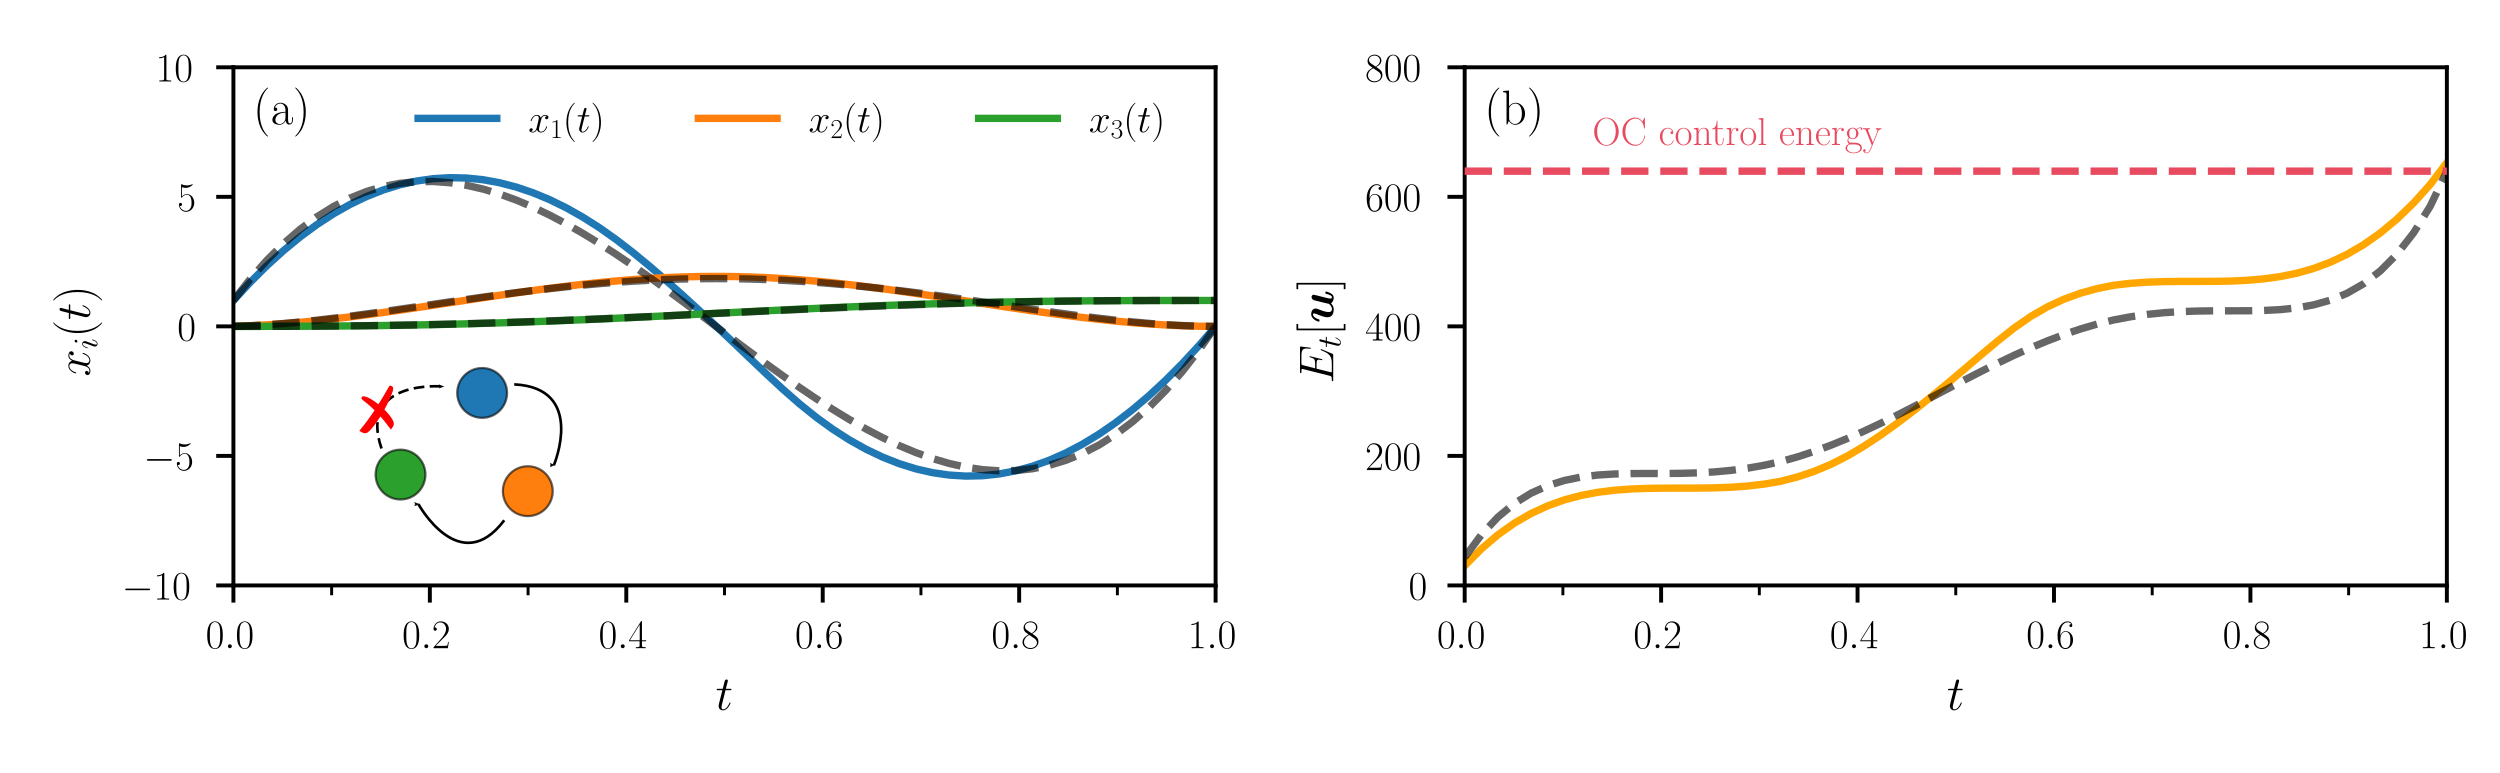 <?xml version="1.0" encoding="UTF-8" standalone="no"?>
<!-- Created with matplotlib (https://matplotlib.org/) -->

<svg
   xmlns:dc="http://purl.org/dc/elements/1.1/"
   xmlns:cc="http://creativecommons.org/ns#"
   xmlns:rdf="http://www.w3.org/1999/02/22-rdf-syntax-ns#"
   xmlns:svg="http://www.w3.org/2000/svg"
   xmlns="http://www.w3.org/2000/svg"
   xmlns:xlink="http://www.w3.org/1999/xlink"
   xmlns:sodipodi="http://sodipodi.sourceforge.net/DTD/sodipodi-0.dtd"
   xmlns:inkscape="http://www.inkscape.org/namespaces/inkscape"
   height="157.01pt"
   version="1.1"
   viewBox="0 0 508.095 157.01"
   width="508.095pt"
   id="svg673"
   sodipodi:docname="three_state_system_directed_absorbing.svg"
   inkscape:version="0.92.5 (2060ec1f9f, 2020-04-08)">
  <sodipodi:namedview
     pagecolor="#ffffff"
     bordercolor="#666666"
     borderopacity="1"
     objecttolerance="10"
     gridtolerance="10"
     guidetolerance="10"
     inkscape:pageopacity="0"
     inkscape:pageshadow="2"
     inkscape:window-width="1920"
     inkscape:window-height="948"
     id="namedview675"
     showgrid="false"
     inkscape:zoom="1.4487422"
     inkscape:cx="4.199161"
     inkscape:cy="11.393853"
     inkscape:window-x="0"
     inkscape:window-y="27"
     inkscape:window-maximized="1"
     inkscape:current-layer="svg673" />
  <defs
     id="defs6">
    <style
       type="text/css"
       id="style4">*{stroke-linecap:butt;stroke-linejoin:round;}</style>
    <marker
       inkscape:stockid="Arrow2Mend"
       orient="auto"
       refY="0"
       refX="0"
       id="Arrow2Mend-7-5"
       style="overflow:visible"
       inkscape:isstock="true">
      <path
         inkscape:connector-curvature="0"
         id="path1547-5-6"
         style="fill:#000000;fill-opacity:1;fill-rule:evenodd;stroke:#000000;stroke-width:0.625;stroke-linejoin:round;stroke-opacity:1"
         d="M 8.719,4.034 -2.207,0.016 8.719,-4.002 c -1.745,2.372 -1.735,5.617 -6e-7,8.035 z"
         transform="scale(-0.6)" />
    </marker>
    <marker
       inkscape:stockid="Arrow2Mend"
       orient="auto"
       refY="0"
       refX="0"
       id="Arrow2Mend-7"
       style="overflow:visible"
       inkscape:isstock="true">
      <path
         inkscape:connector-curvature="0"
         id="path1547-5"
         style="fill:#000000;fill-opacity:1;fill-rule:evenodd;stroke:#000000;stroke-width:0.625;stroke-linejoin:round;stroke-opacity:1"
         d="M 8.719,4.034 -2.207,0.016 8.719,-4.002 c -1.745,2.372 -1.735,5.617 -6e-7,8.035 z"
         transform="scale(-0.6)" />
    </marker>
    <marker
       inkscape:stockid="Arrow2Mend"
       orient="auto"
       refY="0"
       refX="0"
       id="Arrow2Mend"
       style="overflow:visible"
       inkscape:isstock="true">
      <path
         inkscape:connector-curvature="0"
         id="path1547"
         style="fill:#000000;fill-opacity:1;fill-rule:evenodd;stroke:#000000;stroke-width:0.625;stroke-linejoin:round;stroke-opacity:1"
         d="M 8.719,4.034 -2.207,0.016 8.719,-4.002 c -1.745,2.372 -1.735,5.617 -6e-7,8.035 z"
         transform="scale(-0.6)" />
    </marker>
  </defs>
  <g
     id="figure_1"
     inkscape:export-xdpi="479.23999"
     inkscape:export-ydpi="479.23999">
    <g
       id="patch_1">
      <path
         d="M 0 157.01  L 508.095 157.01  L 508.095 0  L 0 0  z "
         style="fill:#ffffff;"
         id="path8" />
    </g>
    <g
       id="axes_1">
      <g
         id="patch_2">
        <path
           d="M 47.439 118.977  L 247.055 118.977  L 247.055 13.682  L 47.439 13.682  z "
           style="fill:#ffffff;"
           id="path11" />
      </g>
      <g
         id="matplotlib.axis_1">
        <g
           id="xtick_1">
          <g
             id="line2d_1">
            <defs
               id="defs15">
              <path
                 d="M 0 0  L 0 3.5  "
                 id="mbad47b01c5"
                 style="stroke:#000000;stroke-width:0.8;" />
            </defs>
            <g
               id="g19">
              <use
                 style="stroke:#000000;stroke-width:0.8;"
                 x="47.439"
                 xlink:href="#mbad47b01c5"
                 y="118.977"
                 id="use17" />
            </g>
          </g>
          <g
             id="text_1">
            <!-- $\mathdefault{0.0}$ -->
            <g
               transform="translate(41.805 131.741)scale(0.083 -0.083)"
               id="g32">
              <defs
                 id="defs24">
                <path
                   d="M 42 31.844  C 42 37.969 41.906 48.422 37.703 56.453  C 34 63.484 28.094 66 22.906 66  C 18.094 66 12 63.781 8.203 56.562  C 4.203 49.016 3.797 39.672 3.797 31.844  C 3.797 26.109 3.906 17.375 7 9.734  C 11.297 -0.609 19 -2 22.906 -2  C 27.5 -2 34.5 -0.109 38.594 9.438  C 41.594 16.375 42 24.5 42 31.844  z M 22.906 -0.406  C 16.5 -0.406 12.703 5.125 11.297 12.75  C 10.203 18.688 10.203 27.328 10.203 32.953  C 10.203 40.688 10.203 47.109 11.5 53.234  C 13.406 61.781 19 64.391 22.906 64.391  C 27 64.391 32.297 61.672 34.203 53.438  C 35.5 47.719 35.594 40.984 35.594 32.953  C 35.594 26.422 35.594 18.375 34.406 12.453  C 32.297 1.5 26.406 -0.406 22.906 -0.406  z "
                   id="CMR17-48" />
                <path
                   d="M 18.406 4.797  C 18.406 7.688 16 9.688 13.594 9.688  C 10.703 9.688 8.703 7.297 8.703 4.891  C 8.703 2 11.094 0 13.5 0  C 16.406 0 18.406 2.391 18.406 4.797  z "
                   id="CMMI12-58" />
              </defs>
              <use
                 transform="scale(0.996)"
                 xlink:href="#CMR17-48"
                 id="use26" />
              <use
                 transform="translate(45.69 0)scale(0.996)"
                 xlink:href="#CMMI12-58"
                 id="use28" />
              <use
                 transform="translate(72.788 0)scale(0.996)"
                 xlink:href="#CMR17-48"
                 id="use30" />
            </g>
          </g>
        </g>
        <g
           id="xtick_2">
          <g
             id="line2d_2">
            <g
               id="g38">
              <use
                 style="stroke:#000000;stroke-width:0.8;"
                 x="87.362"
                 xlink:href="#mbad47b01c5"
                 y="118.977"
                 id="use36" />
            </g>
          </g>
          <g
             id="text_2">
            <!-- $\mathdefault{0.2}$ -->
            <g
               transform="translate(81.728 131.741)scale(0.083 -0.083)"
               id="g50">
              <defs
                 id="defs42">
                <path
                   d="M 41.703 15.469  L 39.906 15.469  C 38.906 8.391 38.094 7.188 37.703 6.594  C 37.203 5.797 30 5.797 28.594 5.797  L 9.406 5.797  C 13 9.688 20 16.766 28.5 24.938  C 34.594 30.719 41.703 37.5 41.703 47.391  C 41.703 59.188 32.297 66 21.797 66  C 10.797 66 4.094 56.297 4.094 47.297  C 4.094 43.391 7 42.891 8.203 42.891  C 9.203 42.891 12.203 43.484 12.203 46.984  C 12.203 50.094 9.594 51 8.203 51  C 7.594 51 7 50.891 6.594 50.688  C 8.5 59.188 14.297 63.391 20.406 63.391  C 29.094 63.391 34.797 56.5 34.797 47.391  C 34.797 38.703 29.703 31.219 24 24.734  L 4.094 2.297  L 4.094 0  L 39.297 0  z "
                   id="CMR17-50" />
              </defs>
              <use
                 transform="scale(0.996)"
                 xlink:href="#CMR17-48"
                 id="use44" />
              <use
                 transform="translate(45.69 0)scale(0.996)"
                 xlink:href="#CMMI12-58"
                 id="use46" />
              <use
                 transform="translate(72.788 0)scale(0.996)"
                 xlink:href="#CMR17-50"
                 id="use48" />
            </g>
          </g>
        </g>
        <g
           id="xtick_3">
          <g
             id="line2d_3">
            <g
               id="g56">
              <use
                 style="stroke:#000000;stroke-width:0.8;"
                 x="127.285"
                 xlink:href="#mbad47b01c5"
                 y="118.977"
                 id="use54" />
            </g>
          </g>
          <g
             id="text_3">
            <!-- $\mathdefault{0.4}$ -->
            <g
               transform="translate(121.652 131.741)scale(0.083 -0.083)"
               id="g68">
              <defs
                 id="defs60">
                <path
                   d="M 33.594 64.797  C 33.594 66.891 33.5 67 31.703 67  L 2 19.594  L 2 17  L 27.797 17  L 27.797 7.188  C 27.797 3.594 27.594 2.594 20.594 2.594  L 18.703 2.594  L 18.703 0  C 21.906 0.188 27.297 0.188 30.703 0.188  C 34.094 0.188 39.5 0.188 42.703 0  L 42.703 2.594  L 40.797 2.594  C 33.797 2.594 33.594 3.594 33.594 7.188  L 33.594 17  L 43.797 17  L 43.797 19.594  L 33.594 19.594  z M 28.094 58.172  L 28.094 19.594  L 4 19.594  z "
                   id="CMR17-52" />
              </defs>
              <use
                 transform="scale(0.996)"
                 xlink:href="#CMR17-48"
                 id="use62" />
              <use
                 transform="translate(45.69 0)scale(0.996)"
                 xlink:href="#CMMI12-58"
                 id="use64" />
              <use
                 transform="translate(72.788 0)scale(0.996)"
                 xlink:href="#CMR17-52"
                 id="use66" />
            </g>
          </g>
        </g>
        <g
           id="xtick_4">
          <g
             id="line2d_4">
            <g
               id="g74">
              <use
                 style="stroke:#000000;stroke-width:0.8;"
                 x="167.209"
                 xlink:href="#mbad47b01c5"
                 y="118.977"
                 id="use72" />
            </g>
          </g>
          <g
             id="text_4">
            <!-- $\mathdefault{0.6}$ -->
            <g
               transform="translate(161.575 131.741)scale(0.083 -0.083)"
               id="g86">
              <defs
                 id="defs78">
                <path
                   d="M 10.594 34.344  C 10.594 58 21.797 63.688 28.297 63.688  C 30.406 63.688 35.5 63.266 37.5 59.094  C 35.906 59.094 32.906 59.094 32.906 55.594  C 32.906 52.891 35.094 52 36.5 52  C 37.406 52 40.094 52.391 40.094 55.797  C 40.094 62.297 35.094 66 28.203 66  C 16.297 66 3.797 53.297 3.797 31.422  C 3.797 4.016 15.094 -2 23.094 -2  C 32.797 -2 42 6.734 42 20.234  C 42 32.828 33.906 42 23.703 42  C 17.594 42 13.094 37.969 10.594 30.922  z M 23.094 0.391  C 10.797 0.391 10.797 18.938 10.797 22.656  C 10.797 29.906 14.203 40.391 23.5 40.391  C 25.203 40.391 30.094 40.391 33.406 33.438  C 35.203 29.516 35.203 25.375 35.203 20.344  C 35.203 14.906 35.203 10.875 33.094 6.844  C 30.906 2.703 27.703 0.391 23.094 0.391  z "
                   id="CMR17-54" />
              </defs>
              <use
                 transform="scale(0.996)"
                 xlink:href="#CMR17-48"
                 id="use80" />
              <use
                 transform="translate(45.69 0)scale(0.996)"
                 xlink:href="#CMMI12-58"
                 id="use82" />
              <use
                 transform="translate(72.788 0)scale(0.996)"
                 xlink:href="#CMR17-54"
                 id="use84" />
            </g>
          </g>
        </g>
        <g
           id="xtick_5">
          <g
             id="line2d_5">
            <g
               id="g92">
              <use
                 style="stroke:#000000;stroke-width:0.8;"
                 x="207.132"
                 xlink:href="#mbad47b01c5"
                 y="118.977"
                 id="use90" />
            </g>
          </g>
          <g
             id="text_5">
            <!-- $\mathdefault{0.8}$ -->
            <g
               transform="translate(201.498 131.741)scale(0.083 -0.083)"
               id="g104">
              <defs
                 id="defs96">
                <path
                   d="M 27.203 35.766  C 33.5 38.969 39.906 43.797 39.906 51.531  C 39.906 60.688 31.094 66 23 66  C 13.906 66 5.906 59.375 5.906 50.234  C 5.906 47.719 6.5 43.391 10.406 39.578  C 11.406 38.578 15.594 35.562 18.297 33.656  C 13.797 31.344 3.297 25.812 3.297 14.766  C 3.297 4.406 13.094 -2 22.797 -2  C 33.5 -2 42.5 5.719 42.5 15.969  C 42.5 25.109 36.406 29.328 32.406 32.047  z M 14.094 44.609  C 13.297 45.109 9.297 48.219 9.297 52.938  C 9.297 59.078 15.594 63.688 22.797 63.688  C 30.703 63.688 36.5 58.062 36.5 51.531  C 36.5 42.188 26.094 36.859 25.594 36.859  C 25.5 36.859 25.406 36.859 24.594 37.469  z M 32.5 24  C 34 22.906 38.797 19.578 38.797 13.453  C 38.797 6.016 31.406 0.391 23 0.391  C 13.906 0.391 7 6.922 7 14.859  C 7 22.797 13.094 29.438 20 32.547  z "
                   id="CMR17-56" />
              </defs>
              <use
                 transform="scale(0.996)"
                 xlink:href="#CMR17-48"
                 id="use98" />
              <use
                 transform="translate(45.69 0)scale(0.996)"
                 xlink:href="#CMMI12-58"
                 id="use100" />
              <use
                 transform="translate(72.788 0)scale(0.996)"
                 xlink:href="#CMR17-56"
                 id="use102" />
            </g>
          </g>
        </g>
        <g
           id="xtick_6">
          <g
             id="line2d_6">
            <g
               id="g110">
              <use
                 style="stroke:#000000;stroke-width:0.8;"
                 x="247.055"
                 xlink:href="#mbad47b01c5"
                 y="118.977"
                 id="use108" />
            </g>
          </g>
          <g
             id="text_6">
            <!-- $\mathdefault{1.0}$ -->
            <g
               transform="translate(241.422 131.741)scale(0.083 -0.083)"
               id="g122">
              <defs
                 id="defs114">
                <path
                   d="M 26.594 63.797  C 26.594 65.891 26.5 66 25.094 66  C 21.203 61.359 15.297 59.891 9.703 59.688  C 9.406 59.688 8.906 59.688 8.797 59.5  C 8.703 59.297 8.703 59.094 8.703 57  C 11.797 57 17 57.594 21 59.984  L 21 7.297  C 21 3.797 20.797 2.594 12.203 2.594  L 9.203 2.594  L 9.203 0  C 14 0.094 19 0.188 23.797 0.188  C 28.594 0.188 33.594 0.094 38.406 0  L 38.406 2.594  L 35.406 2.594  C 26.797 2.594 26.594 3.688 26.594 7.297  z "
                   id="CMR17-49" />
              </defs>
              <use
                 transform="scale(0.996)"
                 xlink:href="#CMR17-49"
                 id="use116" />
              <use
                 transform="translate(45.69 0)scale(0.996)"
                 xlink:href="#CMMI12-58"
                 id="use118" />
              <use
                 transform="translate(72.788 0)scale(0.996)"
                 xlink:href="#CMR17-48"
                 id="use120" />
            </g>
          </g>
        </g>
        <g
           id="xtick_7">
          <g
             id="line2d_7">
            <defs
               id="defs127">
              <path
                 d="M 0 0  L 0 2  "
                 id="m58cf8d97e4"
                 style="stroke:#000000;stroke-width:0.6;" />
            </defs>
            <g
               id="g131">
              <use
                 style="stroke:#000000;stroke-width:0.6;"
                 x="67.4"
                 xlink:href="#m58cf8d97e4"
                 y="118.977"
                 id="use129" />
            </g>
          </g>
        </g>
        <g
           id="xtick_8">
          <g
             id="line2d_8">
            <g
               id="g137">
              <use
                 style="stroke:#000000;stroke-width:0.6;"
                 x="107.324"
                 xlink:href="#m58cf8d97e4"
                 y="118.977"
                 id="use135" />
            </g>
          </g>
        </g>
        <g
           id="xtick_9">
          <g
             id="line2d_9">
            <g
               id="g143">
              <use
                 style="stroke:#000000;stroke-width:0.6;"
                 x="147.247"
                 xlink:href="#m58cf8d97e4"
                 y="118.977"
                 id="use141" />
            </g>
          </g>
        </g>
        <g
           id="xtick_10">
          <g
             id="line2d_10">
            <g
               id="g149">
              <use
                 style="stroke:#000000;stroke-width:0.6;"
                 x="187.17"
                 xlink:href="#m58cf8d97e4"
                 y="118.977"
                 id="use147" />
            </g>
          </g>
        </g>
        <g
           id="xtick_11">
          <g
             id="line2d_11">
            <g
               id="g155">
              <use
                 style="stroke:#000000;stroke-width:0.6;"
                 x="227.094"
                 xlink:href="#m58cf8d97e4"
                 y="118.977"
                 id="use153" />
            </g>
          </g>
        </g>
        <g
           id="text_7">
          <!-- $t$ -->
          <g
             transform="translate(145.448 144.273)scale(0.1 -0.1)"
             id="g164">
            <defs
               id="defs160">
              <path
                 d="M 20.094 40.094  L 29.297 40.094  C 31.203 40.094 32.203 40.094 32.203 41.891  C 32.203 43 31.594 43 29.594 43  L 20.797 43  L 24.5 57.25  C 24.906 58.625 24.906 58.812 24.906 59.5  C 24.906 61.094 23.594 62 22.297 62  C 21.5 62 19.203 61.688 18.406 58.531  L 14.5 43  L 5.094 43  C 3.094 43 2.203 43 2.203 41.094  C 2.203 40.094 2.906 40.094 4.797 40.094  L 13.703 40.094  L 7.094 13.766  C 6.297 10.266 6 9.266 6 7.969  C 6 3.281 9.297 -1 14.906 -1  C 25 -1 30.406 13.562 30.406 14.266  C 30.406 14.859 30 15.156 29.406 15.156  C 29.203 15.156 28.797 15.156 28.594 14.75  C 28.5 14.656 28.406 14.562 27.703 12.969  C 25.594 7.969 21 1 15.203 1  C 12.203 1 12 3.484 12 5.688  C 12 5.781 12 7.672 12.297 8.875  z "
                 id="CMMI12-116" />
            </defs>
            <use
               transform="scale(0.996)"
               xlink:href="#CMMI12-116"
               id="use162" />
          </g>
        </g>
      </g>
      <g
         id="matplotlib.axis_2">
        <g
           id="ytick_1">
          <g
             id="line2d_12">
            <defs
               id="defs169">
              <path
                 d="M 0 0  L -3.5 0  "
                 id="m997476b047"
                 style="stroke:#000000;stroke-width:0.8;" />
            </defs>
            <g
               id="g173">
              <use
                 style="stroke:#000000;stroke-width:0.8;"
                 x="47.439"
                 xlink:href="#m997476b047"
                 y="118.977"
                 id="use171" />
            </g>
          </g>
          <g
             id="text_8">
            <!-- $\mathdefault{−10}$ -->
            <g
               transform="translate(24.763 121.859)scale(0.083 -0.083)"
               id="g185">
              <defs
                 id="defs177">
                <path
                   d="M 65.906 23  C 67.594 23 69.406 23 69.406 25  C 69.406 27 67.594 27 65.906 27  L 11.797 27  C 10.094 27 8.297 27 8.297 25  C 8.297 23 10.094 23 11.797 23  z "
                   id="CMSY10-0" />
              </defs>
              <use
                 transform="scale(0.996)"
                 xlink:href="#CMSY10-0"
                 id="use179" />
              <use
                 transform="translate(77.487 0)scale(0.996)"
                 xlink:href="#CMR17-49"
                 id="use181" />
              <use
                 transform="translate(123.178 0)scale(0.996)"
                 xlink:href="#CMR17-48"
                 id="use183" />
            </g>
          </g>
        </g>
        <g
           id="ytick_2">
          <g
             id="line2d_13">
            <g
               id="g191">
              <use
                 style="stroke:#000000;stroke-width:0.8;"
                 x="47.439"
                 xlink:href="#m997476b047"
                 y="92.653"
                 id="use189" />
            </g>
          </g>
          <g
             id="text_9">
            <!-- $\mathdefault{−5}$ -->
            <g
               transform="translate(29.171 95.535)scale(0.083 -0.083)"
               id="g201">
              <defs
                 id="defs195">
                <path
                   d="M 11.406 58.594  C 12.406 58.188 16.5 56.891 20.703 56.891  C 30 56.891 35.094 61.891 38 64.688  C 38 65.484 38 66 37.406 66  C 37.297 66 37.094 66 36.297 65.594  C 32.797 64.094 28.703 63 23.703 63  C 20.703 63 16.203 63.359 11.297 65.484  C 10.203 66 10 66 9.906 66  C 9.406 66 9.297 65.891 9.297 63.906  L 9.297 34.859  C 9.297 33.016 9.297 32.5 10.297 32.5  C 10.797 32.5 11 32.703 11.5 33.422  C 14.703 38.047 19.094 40 24.094 40  C 27.594 40 35.094 37.734 35.094 20.203  C 35.094 16.984 35.094 11.188 32.094 6.594  C 29.594 2.484 25.703 0.391 21.406 0.391  C 14.797 0.391 8.094 4.984 6.297 12.688  C 6.703 12.594 7.5 12.391 7.906 12.391  C 9.203 12.391 11.703 13.094 11.703 16.188  C 11.703 18.891 9.797 20 7.906 20  C 5.594 20 4.094 18.594 4.094 15.797  C 4.094 7.094 11 -2 21.594 -2  C 31.906 -2 41.703 6.891 41.703 19.797  C 41.703 32.094 33.906 41.594 24.203 41.594  C 19.094 41.594 14.797 39.688 11.406 36  z "
                   id="CMR17-53" />
              </defs>
              <use
                 transform="scale(0.996)"
                 xlink:href="#CMSY10-0"
                 id="use197" />
              <use
                 transform="translate(77.487 0)scale(0.996)"
                 xlink:href="#CMR17-53"
                 id="use199" />
            </g>
          </g>
        </g>
        <g
           id="ytick_3">
          <g
             id="line2d_14">
            <g
               id="g207">
              <use
                 style="stroke:#000000;stroke-width:0.8;"
                 x="47.439"
                 xlink:href="#m997476b047"
                 y="66.329"
                 id="use205" />
            </g>
          </g>
          <g
             id="text_10">
            <!-- $\mathdefault{0}$ -->
            <g
               transform="translate(36.03 69.211)scale(0.083 -0.083)"
               id="g212">
              <use
                 transform="scale(0.996)"
                 xlink:href="#CMR17-48"
                 id="use210" />
            </g>
          </g>
        </g>
        <g
           id="ytick_4">
          <g
             id="line2d_15">
            <g
               id="g218">
              <use
                 style="stroke:#000000;stroke-width:0.8;"
                 x="47.439"
                 xlink:href="#m997476b047"
                 y="40.006"
                 id="use216" />
            </g>
          </g>
          <g
             id="text_11">
            <!-- $\mathdefault{5}$ -->
            <g
               transform="translate(36.03 42.887)scale(0.083 -0.083)"
               id="g223">
              <use
                 transform="scale(0.996)"
                 xlink:href="#CMR17-53"
                 id="use221" />
            </g>
          </g>
        </g>
        <g
           id="ytick_5">
          <g
             id="line2d_16">
            <g
               id="g229">
              <use
                 style="stroke:#000000;stroke-width:0.8;"
                 x="47.439"
                 xlink:href="#m997476b047"
                 y="13.682"
                 id="use227" />
            </g>
          </g>
          <g
             id="text_12">
            <!-- $\mathdefault{10}$ -->
            <g
               transform="translate(31.621 16.563)scale(0.083 -0.083)"
               id="g236">
              <use
                 transform="scale(0.996)"
                 xlink:href="#CMR17-49"
                 id="use232" />
              <use
                 transform="translate(45.69 0)scale(0.996)"
                 xlink:href="#CMR17-48"
                 id="use234" />
            </g>
          </g>
        </g>
        <g
           id="text_13">
          <!-- $x_i(t)$ -->
          <g
             transform="translate(18.272 76.508)rotate(-90)scale(0.1 -0.1)"
             id="g256">
            <defs
               id="defs244">
              <path
                 d="M 47.406 41  C 44.203 40.391 43 37.984 43 36.094  C 43 33.688 44.906 32.891 46.297 32.891  C 49.297 32.891 51.406 35.484 51.406 38.188  C 51.406 42.094 46.594 44 42.406 44  C 36.297 44 32.906 38.297 32 36.391  C 29.703 43.594 23.5 44 21.703 44  C 11.5 44 6.094 31.141 6.094 28.891  C 6.094 28.484 6.5 27.969 7.203 27.969  C 8 27.969 8.203 28.578 8.406 28.984  C 11.797 40.188 18.5 41.984 21.406 41.984  C 25.906 41.984 26.797 38.094 26.797 35.688  C 26.797 33.484 26.203 31.141 25 26.219  L 21.594 12.156  C 20.094 6.094 17.203 1 11.906 1  C 11.406 1 8.906 1 6.797 1.969  C 10.406 2.594 11.203 5.594 11.203 6.797  C 11.203 8.797 9.703 10 7.797 10  C 5.406 10 2.797 7.891 2.797 4.688  C 2.797 0.891 7.5 -1 11.797 -1  C 16.594 -1 20 2.391 22.094 6.484  C 23.703 1 28.703 -1 32.406 -1  C 42.594 -1 48 11.734 48 14  C 48 14.516 47.594 14.922 47 14.922  C 46.094 14.922 46 14.406 45.703 13.594  C 43 4.688 37.203 1 32.703 1  C 29.203 1 27.297 3.188 27.297 7.297  C 27.297 9.484 27.703 11.125 29.297 17.906  L 32.797 31.859  C 34.297 37.891 37.703 41.984 42.297 41.984  C 42.5 41.984 45.297 41.984 47.406 41  z "
                 id="CMMI12-120" />
              <path
                 d="M 28.297 14.266  C 28.297 14.766 27.906 15.156 27.297 15.156  C 26.406 15.156 26.297 14.859 25.797 13.156  C 23.203 4.078 19.094 1 15.797 1  C 14.594 1 13.203 1.297 13.203 4.281  C 13.203 6.984 14.406 9.969 15.5 12.969  L 22.5 31.516  C 22.797 32.312 23.5 34.109 23.5 36.016  C 23.5 40.203 20.5 44 15.594 44  C 6.406 44 2.703 29.531 2.703 28.719  C 2.703 28.328 3.094 27.828 3.797 27.828  C 4.703 27.828 4.797 28.234 5.203 29.625  C 7.594 38 11.406 41.984 15.297 41.984  C 16.203 41.984 17.906 41.891 17.906 38.703  C 17.906 36.109 16.594 32.812 15.797 30.625  L 8.797 12.062  C 8.203 10.469 7.594 8.875 7.594 7.078  C 7.594 2.594 10.703 -1 15.5 -1  C 24.703 -1 28.297 13.562 28.297 14.266  z M 27.5 62.688  C 27.5 64.188 26.297 66 24.094 66  C 21.797 66 19.203 63.797 19.203 61.188  C 19.203 58.688 21.297 57.891 22.5 57.891  C 25.203 57.891 27.5 60.484 27.5 62.688  z "
                 id="CMMI12-105" />
              <path
                 d="M 30.594 -24.406  C 30.594 -24.312 30.594 -24.109 30.297 -23.812  C 25.703 -19.109 13.406 -6.297 13.406 24.938  C 13.406 56.172 25.5 68.875 30.406 73.891  C 30.406 73.984 30.594 74.188 30.594 74.484  C 30.594 74.797 30.297 75 29.906 75  C 28.797 75 20.297 67.578 15.406 56.562  C 10.406 45.453 9 34.656 9 25.047  C 9 17.828 9.703 5.625 15.703 -7.297  C 20.5 -17.703 28.703 -25 29.906 -25  C 30.406 -25 30.594 -24.812 30.594 -24.406  z "
                 id="CMR17-40" />
              <path
                 d="M 26.297 24.938  C 26.297 32.141 25.594 44.359 19.594 57.266  C 14.797 67.688 6.594 75 5.406 75  C 5.094 75 4.703 74.891 4.703 74.391  C 4.703 74.188 4.797 74.094 4.906 73.891  C 9.703 68.875 21.906 56.172 21.906 25.047  C 21.906 -6.188 9.797 -18.906 4.906 -23.906  C 4.797 -24.109 4.703 -24.203 4.703 -24.406  C 4.703 -24.906 5.094 -25 5.406 -25  C 6.5 -25 15 -17.609 19.906 -6.594  C 24.906 4.516 26.297 15.328 26.297 24.938  z "
                 id="CMR17-41" />
            </defs>
            <use
               transform="scale(0.996)"
               xlink:href="#CMMI12-120"
               id="use246" />
            <use
               transform="translate(55.434 -14.944)scale(0.697)"
               xlink:href="#CMMI12-105"
               id="use248" />
            <use
               transform="translate(79.227 0)scale(0.996)"
               xlink:href="#CMR17-40"
               id="use250" />
            <use
               transform="translate(114.508 0)scale(0.996)"
               xlink:href="#CMMI12-116"
               id="use252" />
            <use
               transform="translate(149.734 0)scale(0.996)"
               xlink:href="#CMR17-41"
               id="use254" />
          </g>
        </g>
      </g>
      <g
         id="line2d_17">
        <path
           clip-path="url(#p611b174074)"
           d="M 47.439 61.065  L 50.822 57.404  L 54.205 54.035  L 57.589 50.959  L 60.972 48.174  L 64.355 45.68  L 67.739 43.477  L 71.122 41.564  L 74.505 39.941  L 77.889 38.606  L 81.272 37.558  L 84.655 36.793  L 88.039 36.311  L 91.422 36.108  L 94.805 36.182  L 98.189 36.529  L 101.572 37.147  L 104.955 38.031  L 108.339 39.178  L 111.722 40.583  L 115.105 42.244  L 118.489 44.156  L 121.872 46.314  L 125.255 48.707  L 128.639 51.316  L 132.022 54.102  L 135.405 57.023  L 138.789 60.046  L 142.172 63.147  L 145.555 66.309  L 148.939 69.513  L 152.322 72.739  L 155.705 75.952  L 159.089 79.089  L 162.472 82.057  L 165.855 84.78  L 169.239 87.23  L 172.622 89.402  L 176.005 91.295  L 179.389 92.908  L 182.772 94.241  L 186.155 95.293  L 189.539 96.064  L 192.922 96.553  L 196.305 96.76  L 199.689 96.684  L 203.072 96.325  L 206.455 95.683  L 209.839 94.758  L 213.222 93.548  L 216.605 92.055  L 219.989 90.279  L 223.372 88.223  L 226.755 85.89  L 230.139 83.285  L 233.522 80.412  L 236.905 77.277  L 240.289 73.884  L 243.672 70.238  L 247.055 66.343  "
           style="fill:none;stroke:#1f77b4;stroke-linecap:square;stroke-width:1.5;"
           id="path260" />
      </g>
      <g
         id="line2d_18">
        <path
           clip-path="url(#p611b174074)"
           d="M 47.439 66.329  L 50.822 66.208  L 54.205 66.028  L 57.589 65.792  L 60.972 65.508  L 64.355 65.178  L 67.739 64.809  L 71.122 64.405  L 74.505 63.97  L 77.889 63.511  L 81.272 63.032  L 84.655 62.537  L 88.039 62.032  L 91.422 61.521  L 94.805 61.009  L 98.189 60.501  L 101.572 60.001  L 104.955 59.513  L 108.339 59.043  L 111.722 58.595  L 115.105 58.172  L 118.489 57.78  L 121.872 57.422  L 125.255 57.103  L 128.639 56.826  L 132.022 56.595  L 135.405 56.412  L 138.789 56.28  L 142.172 56.2  L 145.555 56.173  L 148.939 56.199  L 152.322 56.281  L 155.705 56.416  L 159.089 56.606  L 162.472 56.848  L 165.855 57.138  L 169.239 57.472  L 172.622 57.845  L 176.005 58.252  L 179.389 58.689  L 182.772 59.151  L 186.155 59.634  L 189.539 60.132  L 192.922 60.64  L 196.305 61.154  L 199.689 61.67  L 203.072 62.182  L 206.455 62.685  L 209.839 63.175  L 213.222 63.648  L 216.605 64.097  L 219.989 64.518  L 223.372 64.907  L 226.755 65.259  L 230.139 65.569  L 233.522 65.833  L 236.905 66.046  L 240.289 66.204  L 243.672 66.302  L 247.055 66.336  "
           style="fill:none;stroke:#ff7f0e;stroke-linecap:square;stroke-width:1.5;"
           id="path263" />
      </g>
      <g
         id="line2d_19">
        <path
           clip-path="url(#p611b174074)"
           d="M 47.439 66.329  L 50.822 66.329  L 54.205 66.325  L 57.589 66.318  L 60.972 66.306  L 64.355 66.29  L 67.739 66.267  L 71.122 66.238  L 74.505 66.202  L 77.889 66.158  L 81.272 66.106  L 84.655 66.046  L 88.039 65.977  L 91.422 65.9  L 94.805 65.814  L 98.189 65.72  L 101.572 65.617  L 104.955 65.505  L 108.339 65.385  L 111.722 65.258  L 115.105 65.123  L 118.489 64.982  L 121.872 64.834  L 125.255 64.68  L 128.639 64.521  L 132.022 64.358  L 135.405 64.191  L 138.789 64.022  L 142.172 63.851  L 145.555 63.679  L 148.939 63.507  L 152.322 63.336  L 155.705 63.167  L 159.089 63  L 162.472 62.837  L 165.855 62.679  L 169.239 62.526  L 172.622 62.379  L 176.005 62.239  L 179.389 62.105  L 182.772 61.98  L 186.155 61.862  L 189.539 61.753  L 192.922 61.652  L 196.305 61.56  L 199.689 61.477  L 203.072 61.402  L 206.455 61.336  L 209.839 61.278  L 213.222 61.229  L 216.605 61.187  L 219.989 61.153  L 223.372 61.125  L 226.755 61.104  L 230.139 61.089  L 233.522 61.078  L 236.905 61.072  L 240.289 61.068  L 243.672 61.067  L 247.055 61.067  "
           style="fill:none;stroke:#2ca02c;stroke-linecap:square;stroke-width:1.5;"
           id="path266" />
      </g>
      <g
         id="patch_3">
        <path
           d="M 47.439 118.977  L 47.439 13.682  "
           style="fill:none;stroke:#000000;stroke-linecap:square;stroke-linejoin:miter;stroke-width:0.8;"
           id="path269" />
      </g>
      <g
         id="patch_4">
        <path
           d="M 247.055 118.977  L 247.055 13.682  "
           style="fill:none;stroke:#000000;stroke-linecap:square;stroke-linejoin:miter;stroke-width:0.8;"
           id="path272" />
      </g>
      <g
         id="patch_5">
        <path
           d="M 47.439 118.977  L 247.055 118.977  "
           style="fill:none;stroke:#000000;stroke-linecap:square;stroke-linejoin:miter;stroke-width:0.8;"
           id="path275" />
      </g>
      <g
         id="patch_6">
        <path
           d="M 47.439 13.682  L 247.055 13.682  "
           style="fill:none;stroke:#000000;stroke-linecap:square;stroke-linejoin:miter;stroke-width:0.8;"
           id="path278" />
      </g>
      <g
         id="text_14">
        <g
           id="patch_7">
          <path
             d="M 51.431 27.755  L 64.161 27.755  L 64.161 17.792  L 51.431 17.792  z "
             style="fill:#ffffff;opacity:0.7;"
             id="path281" />
        </g>
        <!-- (a) -->
        <g
           transform="translate(51.431 25.264)scale(0.1 -0.1)"
           id="g293">
          <defs
             id="defs285">
            <path
               d="M 36 25.875  C 36 32 36 35.547 31.797 39.594  C 28.094 42.984 23.797 44 20.406 44  C 12.5 44 6.797 37.625 6.797 30.891  C 6.797 27.188 9.797 27 10.406 27  C 11.703 27 14 27.797 14 30.594  C 14 33.094 12.094 34.188 10.406 34.188  C 10 34.188 9.5 34.094 9.203 34  C 11.297 40.531 16.703 42.391 20.203 42.391  C 25.203 42.391 30.703 37.828 30.703 29.297  L 30.703 25.5  C 24.797 25.297 17.703 24.5 12.094 21.453  C 5.797 17.922 4 12.844 4 9  C 4 1.203 13 -1 18.297 -1  C 23.797 -1 28.906 2.109 31.094 7.891  C 31.297 3.422 34.094 -0.609 38.5 -0.609  C 40.594 -0.609 45.906 0.797 45.906 8.797  L 45.906 14.469  L 44.094 14.469  L 44.094 8.703  C 44.094 2.516 41.406 1.703 40.094 1.703  C 36 1.703 36 6.969 36 11.438  z M 30.703 13.859  C 30.703 5.047 24.5 0.594 19 0.594  C 14 0.594 10.094 4.344 10.094 9  C 10.094 12.047 11.406 17.406 17.203 20.656  C 22 23.391 27.5 23.797 30.703 24  z "
               id="CMR17-97" />
          </defs>
          <use
             transform="scale(0.996)"
             xlink:href="#CMR17-40"
             id="use287" />
          <use
             transform="translate(35.281 0)scale(0.996)"
             xlink:href="#CMR17-97"
             id="use289" />
          <use
             transform="translate(80.971 0)scale(0.996)"
             xlink:href="#CMR17-41"
             id="use291" />
        </g>
      </g>
      <g
         id="legend_1">
        <g
           id="line2d_20">
          <path
             d="M 84.968 24.059  L 100.968 24.059  "
             style="fill:none;stroke:#1f77b4;stroke-linecap:square;stroke-width:1.5;"
             id="path296" />
        </g>
        <g
           id="line2d_21" />
        <g
           id="text_15">
          <!-- $x_1(t)$ -->
          <g
             transform="translate(107.368 26.859)scale(0.08 -0.08)"
             id="g310">
            <use
               transform="scale(0.996)"
               xlink:href="#CMMI12-120"
               id="use300" />
            <use
               transform="translate(55.434 -14.944)scale(0.697)"
               xlink:href="#CMR17-49"
               id="use302" />
            <use
               transform="translate(87.915 0)scale(0.996)"
               xlink:href="#CMR17-40"
               id="use304" />
            <use
               transform="translate(123.196 0)scale(0.996)"
               xlink:href="#CMMI12-116"
               id="use306" />
            <use
               transform="translate(158.422 0)scale(0.996)"
               xlink:href="#CMR17-41"
               id="use308" />
          </g>
        </g>
        <g
           id="line2d_22">
          <path
             d="M 141.93 24.059  L 157.93 24.059  "
             style="fill:none;stroke:#ff7f0e;stroke-linecap:square;stroke-width:1.5;"
             id="path313" />
        </g>
        <g
           id="line2d_23" />
        <g
           id="text_16">
          <!-- $x_2(t)$ -->
          <g
             transform="translate(164.33 26.859)scale(0.08 -0.08)"
             id="g327">
            <use
               transform="scale(0.996)"
               xlink:href="#CMMI12-120"
               id="use317" />
            <use
               transform="translate(55.434 -14.944)scale(0.697)"
               xlink:href="#CMR17-50"
               id="use319" />
            <use
               transform="translate(87.915 0)scale(0.996)"
               xlink:href="#CMR17-40"
               id="use321" />
            <use
               transform="translate(123.196 0)scale(0.996)"
               xlink:href="#CMMI12-116"
               id="use323" />
            <use
               transform="translate(158.422 0)scale(0.996)"
               xlink:href="#CMR17-41"
               id="use325" />
          </g>
        </g>
        <g
           id="line2d_24">
          <path
             d="M 198.893 24.059  L 214.893 24.059  "
             style="fill:none;stroke:#2ca02c;stroke-linecap:square;stroke-width:1.5;"
             id="path330" />
        </g>
        <g
           id="line2d_25" />
        <g
           id="text_17">
          <!-- $x_3(t)$ -->
          <g
             transform="translate(221.293 26.859)scale(0.08 -0.08)"
             id="g347">
            <defs
               id="defs335">
              <path
                 d="M 22.094 34  C 31 34 34.906 26.141 34.906 17.094  C 34.906 5.031 28.5 0.391 22.703 0.391  C 17.406 0.391 8.797 3.016 6.094 10.797  C 6.594 10.594 7.094 10.594 7.594 10.594  C 10 10.594 11.797 12.188 11.797 14.797  C 11.797 17.688 9.594 19 7.594 19  C 5.906 19 3.297 18.188 3.297 14.484  C 3.297 5.234 12.297 -2 22.906 -2  C 34 -2 42.5 6.75 42.5 16.984  C 42.5 26.844 34.5 34 25 35.094  C 32.594 36.672 39.906 43.375 39.906 52.391  C 39.906 60.25 32 66 23 66  C 13.906 66 5.906 60.344 5.906 52.297  C 5.906 48.797 8.5 48.188 9.797 48.188  C 11.906 48.188 13.703 49.484 13.703 52.094  C 13.703 54.688 11.906 56 9.797 56  C 9.406 56 8.906 56 8.5 55.797  C 11.406 62.484 19.297 63.688 22.797 63.688  C 26.297 63.688 32.906 61.969 32.906 52.297  C 32.906 49.484 32.5 44.547 29.094 40.219  C 26.094 36.391 22.703 36.188 19.406 35.891  C 18.906 35.891 16.594 35.688 16.203 35.688  C 15.5 35.594 15.094 35.5 15.094 34.797  C 15.094 34.094 15.203 34 17.203 34  z "
                 id="CMR17-51" />
            </defs>
            <use
               transform="scale(0.996)"
               xlink:href="#CMMI12-120"
               id="use337" />
            <use
               transform="translate(55.434 -14.944)scale(0.697)"
               xlink:href="#CMR17-51"
               id="use339" />
            <use
               transform="translate(87.915 0)scale(0.996)"
               xlink:href="#CMR17-40"
               id="use341" />
            <use
               transform="translate(123.196 0)scale(0.996)"
               xlink:href="#CMMI12-116"
               id="use343" />
            <use
               transform="translate(158.422 0)scale(0.996)"
               xlink:href="#CMR17-41"
               id="use345" />
          </g>
        </g>
      </g>
      <g
         id="line2d_26">
        <path
           clip-path="url(#p611b174074)"
           d="M 47.439 61.065  L 50.822 56.76  L 54.205 52.927  L 57.589 49.551  L 60.972 46.613  L 64.355 44.098  L 67.739 41.987  L 71.122 40.265  L 74.505 38.914  L 77.889 37.917  L 81.272 37.258  L 84.655 36.92  L 88.039 36.885  L 91.422 37.137  L 94.805 37.659  L 98.189 38.433  L 101.572 39.444  L 104.955 40.674  L 108.339 42.106  L 111.722 43.724  L 115.105 45.51  L 118.489 47.447  L 121.872 49.519  L 125.255 51.709  L 128.639 54  L 132.022 56.374  L 135.405 58.816  L 138.789 61.308  L 142.172 63.832  L 145.555 66.373  L 148.939 68.914  L 152.322 71.437  L 155.705 73.925  L 159.089 76.363  L 162.472 78.732  L 165.855 81.015  L 169.239 83.197  L 172.622 85.26  L 176.005 87.187  L 179.389 88.961  L 182.772 90.566  L 186.155 91.984  L 189.539 93.198  L 192.922 94.192  L 196.305 94.949  L 199.689 95.451  L 203.072 95.683  L 206.455 95.626  L 209.839 95.265  L 213.222 94.581  L 216.605 93.559  L 219.989 92.182  L 223.372 90.432  L 226.755 88.292  L 230.139 85.746  L 233.522 82.777  L 236.905 79.367  L 240.289 75.501  L 243.672 71.16  L 247.055 66.329  "
           style="fill:none;stroke:#000000;stroke-dasharray:5.55,2.4;stroke-dashoffset:0;stroke-opacity:0.6;stroke-width:1.5;"
           id="path351" />
      </g>
      <g
         id="line2d_27">
        <path
           clip-path="url(#p611b174074)"
           d="M 47.439 66.329  L 50.822 66.203  L 54.205 66.007  L 57.589 65.75  L 60.972 65.44  L 64.355 65.083  L 67.739 64.688  L 71.122 64.26  L 74.505 63.806  L 77.889 63.332  L 81.272 62.845  L 84.655 62.349  L 88.039 61.849  L 91.422 61.352  L 94.805 60.861  L 98.189 60.382  L 101.572 59.917  L 104.955 59.472  L 108.339 59.049  L 111.722 58.652  L 115.105 58.284  L 118.489 57.947  L 121.872 57.645  L 125.255 57.378  L 128.639 57.15  L 132.022 56.961  L 135.405 56.813  L 138.789 56.706  L 142.172 56.643  L 145.555 56.622  L 148.939 56.644  L 152.322 56.709  L 155.705 56.817  L 159.089 56.967  L 162.472 57.157  L 165.855 57.386  L 169.239 57.654  L 172.622 57.957  L 176.005 58.295  L 179.389 58.663  L 182.772 59.061  L 186.155 59.484  L 189.539 59.929  L 192.922 60.393  L 196.305 60.872  L 199.689 61.362  L 203.072 61.858  L 206.455 62.355  L 209.839 62.849  L 213.222 63.334  L 216.605 63.805  L 219.989 64.256  L 223.372 64.68  L 226.755 65.071  L 230.139 65.422  L 233.522 65.727  L 236.905 65.978  L 240.289 66.167  L 243.672 66.287  L 247.055 66.33  "
           style="fill:none;stroke:#000000;stroke-dasharray:5.55,2.4;stroke-dashoffset:0;stroke-opacity:0.6;stroke-width:1.5;"
           id="path354" />
      </g>
      <g
         id="line2d_28">
        <path
           clip-path="url(#p611b174074)"
           d="M 47.439 66.329  L 50.822 66.328  L 54.205 66.325  L 57.589 66.317  L 60.972 66.305  L 64.355 66.287  L 67.739 66.262  L 71.122 66.231  L 74.505 66.192  L 77.889 66.145  L 81.272 66.09  L 84.655 66.027  L 88.039 65.955  L 91.422 65.875  L 94.805 65.786  L 98.189 65.689  L 101.572 65.585  L 104.955 65.472  L 108.339 65.352  L 111.722 65.225  L 115.105 65.092  L 118.489 64.953  L 121.872 64.808  L 125.255 64.659  L 128.639 64.505  L 132.022 64.348  L 135.405 64.187  L 138.789 64.025  L 142.172 63.862  L 145.555 63.697  L 148.939 63.533  L 152.322 63.369  L 155.705 63.207  L 159.089 63.047  L 162.472 62.89  L 165.855 62.736  L 169.239 62.587  L 172.622 62.442  L 176.005 62.303  L 179.389 62.17  L 182.772 62.043  L 186.155 61.924  L 189.539 61.811  L 192.922 61.707  L 196.305 61.61  L 199.689 61.522  L 203.072 61.442  L 206.455 61.37  L 209.839 61.307  L 213.222 61.252  L 216.605 61.205  L 219.989 61.166  L 223.372 61.135  L 226.755 61.11  L 230.139 61.092  L 233.522 61.079  L 236.905 61.071  L 240.289 61.067  L 243.672 61.065  L 247.055 61.065  "
           style="fill:none;stroke:#000000;stroke-dasharray:5.55,2.4;stroke-dashoffset:0;stroke-opacity:0.6;stroke-width:1.5;"
           id="path357" />
      </g>
    </g>
    <g
       id="axes_2">
      <g
         id="patch_8">
        <path
           d="M 297.678 118.977  L 497.295 118.977  L 497.295 13.682  L 297.678 13.682  z "
           style="fill:#ffffff;"
           id="path361" />
      </g>
      <g
         id="matplotlib.axis_3">
        <g
           id="xtick_12">
          <g
             id="line2d_29">
            <g
               id="g366">
              <use
                 style="stroke:#000000;stroke-width:0.8;"
                 x="297.678"
                 xlink:href="#mbad47b01c5"
                 y="118.977"
                 id="use364" />
            </g>
          </g>
          <g
             id="text_18">
            <!-- $\mathdefault{0.0}$ -->
            <g
               transform="translate(292.044 131.741)scale(0.083 -0.083)"
               id="g375">
              <use
                 transform="scale(0.996)"
                 xlink:href="#CMR17-48"
                 id="use369" />
              <use
                 transform="translate(45.69 0)scale(0.996)"
                 xlink:href="#CMMI12-58"
                 id="use371" />
              <use
                 transform="translate(72.788 0)scale(0.996)"
                 xlink:href="#CMR17-48"
                 id="use373" />
            </g>
          </g>
        </g>
        <g
           id="xtick_13">
          <g
             id="line2d_30">
            <g
               id="g381">
              <use
                 style="stroke:#000000;stroke-width:0.8;"
                 x="337.601"
                 xlink:href="#mbad47b01c5"
                 y="118.977"
                 id="use379" />
            </g>
          </g>
          <g
             id="text_19">
            <!-- $\mathdefault{0.2}$ -->
            <g
               transform="translate(331.968 131.741)scale(0.083 -0.083)"
               id="g390">
              <use
                 transform="scale(0.996)"
                 xlink:href="#CMR17-48"
                 id="use384" />
              <use
                 transform="translate(45.69 0)scale(0.996)"
                 xlink:href="#CMMI12-58"
                 id="use386" />
              <use
                 transform="translate(72.788 0)scale(0.996)"
                 xlink:href="#CMR17-50"
                 id="use388" />
            </g>
          </g>
        </g>
        <g
           id="xtick_14">
          <g
             id="line2d_31">
            <g
               id="g396">
              <use
                 style="stroke:#000000;stroke-width:0.8;"
                 x="377.525"
                 xlink:href="#mbad47b01c5"
                 y="118.977"
                 id="use394" />
            </g>
          </g>
          <g
             id="text_20">
            <!-- $\mathdefault{0.4}$ -->
            <g
               transform="translate(371.891 131.741)scale(0.083 -0.083)"
               id="g405">
              <use
                 transform="scale(0.996)"
                 xlink:href="#CMR17-48"
                 id="use399" />
              <use
                 transform="translate(45.69 0)scale(0.996)"
                 xlink:href="#CMMI12-58"
                 id="use401" />
              <use
                 transform="translate(72.788 0)scale(0.996)"
                 xlink:href="#CMR17-52"
                 id="use403" />
            </g>
          </g>
        </g>
        <g
           id="xtick_15">
          <g
             id="line2d_32">
            <g
               id="g411">
              <use
                 style="stroke:#000000;stroke-width:0.8;"
                 x="417.448"
                 xlink:href="#mbad47b01c5"
                 y="118.977"
                 id="use409" />
            </g>
          </g>
          <g
             id="text_21">
            <!-- $\mathdefault{0.6}$ -->
            <g
               transform="translate(411.814 131.741)scale(0.083 -0.083)"
               id="g420">
              <use
                 transform="scale(0.996)"
                 xlink:href="#CMR17-48"
                 id="use414" />
              <use
                 transform="translate(45.69 0)scale(0.996)"
                 xlink:href="#CMMI12-58"
                 id="use416" />
              <use
                 transform="translate(72.788 0)scale(0.996)"
                 xlink:href="#CMR17-54"
                 id="use418" />
            </g>
          </g>
        </g>
        <g
           id="xtick_16">
          <g
             id="line2d_33">
            <g
               id="g426">
              <use
                 style="stroke:#000000;stroke-width:0.8;"
                 x="457.371"
                 xlink:href="#mbad47b01c5"
                 y="118.977"
                 id="use424" />
            </g>
          </g>
          <g
             id="text_22">
            <!-- $\mathdefault{0.8}$ -->
            <g
               transform="translate(451.738 131.741)scale(0.083 -0.083)"
               id="g435">
              <use
                 transform="scale(0.996)"
                 xlink:href="#CMR17-48"
                 id="use429" />
              <use
                 transform="translate(45.69 0)scale(0.996)"
                 xlink:href="#CMMI12-58"
                 id="use431" />
              <use
                 transform="translate(72.788 0)scale(0.996)"
                 xlink:href="#CMR17-56"
                 id="use433" />
            </g>
          </g>
        </g>
        <g
           id="xtick_17">
          <g
             id="line2d_34">
            <g
               id="g441">
              <use
                 style="stroke:#000000;stroke-width:0.8;"
                 x="497.295"
                 xlink:href="#mbad47b01c5"
                 y="118.977"
                 id="use439" />
            </g>
          </g>
          <g
             id="text_23">
            <!-- $\mathdefault{1.0}$ -->
            <g
               transform="translate(491.661 131.741)scale(0.083 -0.083)"
               id="g450">
              <use
                 transform="scale(0.996)"
                 xlink:href="#CMR17-49"
                 id="use444" />
              <use
                 transform="translate(45.69 0)scale(0.996)"
                 xlink:href="#CMMI12-58"
                 id="use446" />
              <use
                 transform="translate(72.788 0)scale(0.996)"
                 xlink:href="#CMR17-48"
                 id="use448" />
            </g>
          </g>
        </g>
        <g
           id="xtick_18">
          <g
             id="line2d_35">
            <g
               id="g456">
              <use
                 style="stroke:#000000;stroke-width:0.6;"
                 x="317.64"
                 xlink:href="#m58cf8d97e4"
                 y="118.977"
                 id="use454" />
            </g>
          </g>
        </g>
        <g
           id="xtick_19">
          <g
             id="line2d_36">
            <g
               id="g462">
              <use
                 style="stroke:#000000;stroke-width:0.6;"
                 x="357.563"
                 xlink:href="#m58cf8d97e4"
                 y="118.977"
                 id="use460" />
            </g>
          </g>
        </g>
        <g
           id="xtick_20">
          <g
             id="line2d_37">
            <g
               id="g468">
              <use
                 style="stroke:#000000;stroke-width:0.6;"
                 x="397.486"
                 xlink:href="#m58cf8d97e4"
                 y="118.977"
                 id="use466" />
            </g>
          </g>
        </g>
        <g
           id="xtick_21">
          <g
             id="line2d_38">
            <g
               id="g474">
              <use
                 style="stroke:#000000;stroke-width:0.6;"
                 x="437.41"
                 xlink:href="#m58cf8d97e4"
                 y="118.977"
                 id="use472" />
            </g>
          </g>
        </g>
        <g
           id="xtick_22">
          <g
             id="line2d_39">
            <g
               id="g480">
              <use
                 style="stroke:#000000;stroke-width:0.6;"
                 x="477.333"
                 xlink:href="#m58cf8d97e4"
                 y="118.977"
                 id="use478" />
            </g>
          </g>
        </g>
        <g
           id="text_24">
          <!-- $t$ -->
          <g
             transform="translate(395.687 144.273)scale(0.1 -0.1)"
             id="g486">
            <use
               transform="scale(0.996)"
               xlink:href="#CMMI12-116"
               id="use484" />
          </g>
        </g>
      </g>
      <g
         id="matplotlib.axis_4">
        <g
           id="ytick_6">
          <g
             id="line2d_40">
            <g
               id="g492">
              <use
                 style="stroke:#000000;stroke-width:0.8;"
                 x="297.678"
                 xlink:href="#m997476b047"
                 y="118.977"
                 id="use490" />
            </g>
          </g>
          <g
             id="text_25">
            <!-- $\mathdefault{0}$ -->
            <g
               transform="translate(286.269 121.859)scale(0.083 -0.083)"
               id="g497">
              <use
                 transform="scale(0.996)"
                 xlink:href="#CMR17-48"
                 id="use495" />
            </g>
          </g>
        </g>
        <g
           id="ytick_7">
          <g
             id="line2d_41">
            <g
               id="g503">
              <use
                 style="stroke:#000000;stroke-width:0.8;"
                 x="297.678"
                 xlink:href="#m997476b047"
                 y="92.653"
                 id="use501" />
            </g>
          </g>
          <g
             id="text_26">
            <!-- $\mathdefault{200}$ -->
            <g
               transform="translate(277.451 95.535)scale(0.083 -0.083)"
               id="g512">
              <use
                 transform="scale(0.996)"
                 xlink:href="#CMR17-50"
                 id="use506" />
              <use
                 transform="translate(45.69 0)scale(0.996)"
                 xlink:href="#CMR17-48"
                 id="use508" />
              <use
                 transform="translate(91.381 0)scale(0.996)"
                 xlink:href="#CMR17-48"
                 id="use510" />
            </g>
          </g>
        </g>
        <g
           id="ytick_8">
          <g
             id="line2d_42">
            <g
               id="g518">
              <use
                 style="stroke:#000000;stroke-width:0.8;"
                 x="297.678"
                 xlink:href="#m997476b047"
                 y="66.329"
                 id="use516" />
            </g>
          </g>
          <g
             id="text_27">
            <!-- $\mathdefault{400}$ -->
            <g
               transform="translate(277.451 69.211)scale(0.083 -0.083)"
               id="g527">
              <use
                 transform="scale(0.996)"
                 xlink:href="#CMR17-52"
                 id="use521" />
              <use
                 transform="translate(45.69 0)scale(0.996)"
                 xlink:href="#CMR17-48"
                 id="use523" />
              <use
                 transform="translate(91.381 0)scale(0.996)"
                 xlink:href="#CMR17-48"
                 id="use525" />
            </g>
          </g>
        </g>
        <g
           id="ytick_9">
          <g
             id="line2d_43">
            <g
               id="g533">
              <use
                 style="stroke:#000000;stroke-width:0.8;"
                 x="297.678"
                 xlink:href="#m997476b047"
                 y="40.006"
                 id="use531" />
            </g>
          </g>
          <g
             id="text_28">
            <!-- $\mathdefault{600}$ -->
            <g
               transform="translate(277.451 42.887)scale(0.083 -0.083)"
               id="g542">
              <use
                 transform="scale(0.996)"
                 xlink:href="#CMR17-54"
                 id="use536" />
              <use
                 transform="translate(45.69 0)scale(0.996)"
                 xlink:href="#CMR17-48"
                 id="use538" />
              <use
                 transform="translate(91.381 0)scale(0.996)"
                 xlink:href="#CMR17-48"
                 id="use540" />
            </g>
          </g>
        </g>
        <g
           id="ytick_10">
          <g
             id="line2d_44">
            <g
               id="g548">
              <use
                 style="stroke:#000000;stroke-width:0.8;"
                 x="297.678"
                 xlink:href="#m997476b047"
                 y="13.682"
                 id="use546" />
            </g>
          </g>
          <g
             id="text_29">
            <!-- $\mathdefault{800}$ -->
            <g
               transform="translate(277.451 16.563)scale(0.083 -0.083)"
               id="g557">
              <use
                 transform="scale(0.996)"
                 xlink:href="#CMR17-56"
                 id="use551" />
              <use
                 transform="translate(45.69 0)scale(0.996)"
                 xlink:href="#CMR17-48"
                 id="use553" />
              <use
                 transform="translate(91.381 0)scale(0.996)"
                 xlink:href="#CMR17-48"
                 id="use555" />
            </g>
          </g>
        </g>
        <g
           id="text_30">
          <!-- $E_t[ {\bm u} ]$ -->
          <g
             transform="translate(270.961 77.92)rotate(-90)scale(0.1 -0.1)"
             id="g577">
            <defs
               id="defs565">
              <path
                 d="M 69.5 23.266  C 69.594 23.562 69.906 24.266 69.906 24.656  C 69.906 25.172 69.5 25.672 68.906 25.672  C 68.5 25.672 68.297 25.562 68 25.266  C 67.797 25.172 67.797 24.969 66.906 22.953  C 61 8.906 56.703 2.891 40.703 2.891  L 26.094 2.891  C 24.703 2.891 24.5 2.891 23.906 3  C 22.797 3.094 22.703 3.297 22.703 4.094  C 22.703 4.797 22.906 5.406 23.094 6.297  L 30 34  L 39.906 34  C 47.703 34 48.297 32.281 48.297 29.281  C 48.297 28.281 48.297 27.375 47.594 24.359  C 47.406 23.969 47.297 23.562 47.297 23.266  C 47.297 22.562 47.797 22.25 48.406 22.25  C 49.297 22.25 49.406 22.953 49.797 24.359  L 55.5 47.438  C 55.5 47.938 55.094 48.422 54.5 48.422  C 53.594 48.422 53.5 48.031 53.094 46.656  C 51.094 39.062 49.094 36.891 40.203 36.891  L 30.703 36.891  L 36.906 61.141  C 37.797 64.594 38 64.891 42.094 64.891  L 56.406 64.891  C 68.703 64.891 71.203 61.641 71.203 54.141  C 71.203 54.047 71.203 51.281 70.797 48.031  C 70.703 47.641 70.594 47.047 70.594 46.844  C 70.594 46.062 71.094 45.766 71.703 45.766  C 72.406 45.766 72.797 46.156 73 47.938  L 75.094 65.188  C 75.094 65.484 75.297 66.484 75.297 66.688  C 75.297 67.797 74.406 67.797 72.594 67.797  L 23.797 67.797  C 21.906 67.797 20.906 67.797 20.906 65.984  C 20.906 64.891 21.594 64.891 23.297 64.891  C 29.5 64.891 29.5 64.203 29.5 63.109  C 29.5 62.625 29.406 62.234 29.094 61.141  L 15.594 7.406  C 14.703 3.891 14.5 2.891 7.5 2.891  C 5.594 2.891 4.594 2.891 4.594 1.094  C 4.594 0 5.203 0 7.203 0  L 57.406 0  C 59.594 0 59.703 0.094 60.406 1.688  z "
                 id="CMMI12-69" />
              <path
                 d="M 23.5 -25  L 23.5 -21.5  L 14.094 -21.5  L 14.094 71.484  L 23.5 71.484  L 23.5 75  L 10.594 75  L 10.594 -25  z "
                 id="CMR17-91" />
              <path
                 d="M 56.297 31.5  C 57 34.297 58.203 39.094 58.203 39.797  C 58.203 41.891 56.594 44.188 53.5 44.188  C 51.906 44.188 48.203 43.297 46.906 38.891  C 46.5 37.5 42 19.391 41.203 16.094  C 40.594 13.797 39.906 10.891 39.703 9.094  C 37.906 6.688 34 2.594 28.906 2.594  C 23 2.594 22.906 7.594 22.906 9.891  C 22.906 16 26 23.797 28.797 31  C 29.797 33.594 30.094 34.297 30.094 36  C 30.094 41.797 24.297 45 18.797 45  C 8.203 45 3.203 31.391 3.203 29.391  C 3.203 28 4.703 28 5.594 28  C 6.797 28 7.5 28 7.906 29.297  C 11.203 40.391 16.594 41.391 18.203 41.391  C 18.906 41.391 19.906 41.391 19.906 39.297  C 19.906 37 18.703 34.188 18.297 33  C 14.094 22.5 12.203 16.891 12.203 12  C 12.203 0.594 22.203 -1 28.094 -1  C 31 -1 35.406 -0.609 40.797 4.5  C 44 -0.406 49.797 -1 52.203 -1  C 55.906 -1 58.797 1.094 60.906 4.688  C 63.406 8.688 64.703 14.094 64.703 14.594  C 64.703 16 63.203 16 62.297 16  C 61.203 16 60.797 16 60.297 15.5  C 60.094 15.297 60.094 15.094 59.5 12.594  C 57.5 4.797 55.297 2.594 52.703 2.594  C 51.203 2.594 50.406 3.594 50.406 6.297  C 50.406 8 50.797 9.594 51.797 13.594  C 52.5 16.391 53.5 20.391 54 22.594  z "
                 id="CMMIB10-117" />
              <path
                 d="M 14.297 75  L 1.406 75  L 1.406 71.484  L 10.797 71.484  L 10.797 -21.5  L 1.406 -21.5  L 1.406 -25  L 14.297 -25  z "
                 id="CMR17-93" />
            </defs>
            <use
               transform="scale(0.996)"
               xlink:href="#CMMI12-69"
               id="use567" />
            <use
               transform="translate(72.211 -14.944)scale(0.697)"
               xlink:href="#CMMI12-116"
               id="use569" />
            <use
               transform="translate(97.368 0)scale(0.996)"
               xlink:href="#CMR17-91"
               id="use571" />
            <use
               transform="translate(122.239 0)scale(0.996)"
               xlink:href="#CMMIB10-117"
               id="use573" />
            <use
               transform="translate(190.086 0)scale(0.996)"
               xlink:href="#CMR17-93"
               id="use575" />
          </g>
        </g>
      </g>
      <g
         id="line2d_45">
        <path
           clip-path="url(#p98a25eec4e)"
           d="M 297.678 114.979  L 301.061 111.562  L 304.445 108.68  L 307.828 106.287  L 311.211 104.337  L 314.595 102.783  L 317.978 101.581  L 321.361 100.685  L 324.745 100.05  L 328.128 99.629  L 331.511 99.378  L 334.895 99.252  L 338.278 99.208  L 341.661 99.203  L 345.045 99.198  L 348.428 99.15  L 351.811 99.023  L 355.195 98.779  L 358.578 98.383  L 361.961 97.802  L 365.345 96.924  L 368.728 95.788  L 372.111 94.368  L 375.495 92.653  L 378.878 90.647  L 382.261 88.405  L 385.645 85.978  L 389.028 83.402  L 392.411 80.707  L 395.795 77.918  L 399.178 75.066  L 402.561 72.188  L 405.945 69.35  L 409.328 66.669  L 412.711 64.323  L 416.095 62.374  L 419.478 60.805  L 422.861 59.576  L 426.245 58.645  L 429.628 57.972  L 433.011 57.578  L 436.395 57.346  L 439.778 57.232  L 443.161 57.196  L 446.545 57.194  L 449.928 57.184  L 453.311 57.123  L 456.695 56.968  L 460.078 56.677  L 463.461 56.206  L 466.845 55.513  L 470.228 54.556  L 473.611 53.296  L 476.995 51.697  L 480.378 49.724  L 483.761 47.346  L 487.145 44.533  L 490.528 41.259  L 493.911 37.496  L 497.295 33.043  "
           style="fill:none;stroke:#ffa600;stroke-linecap:square;stroke-width:1.5;"
           id="path581" />
      </g>
      <g
         id="line2d_46">
        <path
           clip-path="url(#p98a25eec4e)"
           d="M 297.678 113.271  L 301.061 108.692  L 304.445 105.081  L 307.828 102.297  L 311.211 100.207  L 314.595 98.691  L 317.978 97.639  L 321.361 96.952  L 324.745 96.542  L 328.128 96.33  L 331.511 96.247  L 334.895 96.231  L 338.278 96.23  L 341.661 96.2  L 345.045 96.104  L 348.428 95.911  L 351.811 95.598  L 355.195 95.149  L 358.578 94.552  L 361.961 93.801  L 365.345 92.842  L 368.728 91.733  L 372.111 90.483  L 375.495 89.101  L 378.878 87.604  L 382.261 86.008  L 385.645 84.333  L 389.028 82.599  L 392.411 80.828  L 395.795 79.043  L 399.178 77.267  L 402.561 75.522  L 405.945 73.83  L 409.328 72.213  L 412.711 70.691  L 416.095 69.28  L 419.478 67.996  L 422.861 66.852  L 426.245 65.857  L 429.628 65.016  L 433.011 64.381  L 436.395 63.897  L 439.778 63.553  L 443.161 63.333  L 446.545 63.216  L 449.928 63.173  L 453.311 63.169  L 456.695 63.161  L 460.078 63.099  L 463.461 62.924  L 466.845 62.57  L 470.228 61.958  L 473.611 61.003  L 476.995 59.609  L 480.378 57.668  L 483.761 55.064  L 487.145 51.667  L 490.528 47.335  L 493.911 41.917  L 497.295 34.79  "
           style="fill:none;stroke:#000000;stroke-dasharray:5.55,2.4;stroke-dashoffset:0;stroke-opacity:0.6;stroke-width:1.5;"
           id="path584" />
      </g>
      <g
         id="patch_9">
        <path
           d="M 297.678 118.977  L 297.678 13.682  "
           style="fill:none;stroke:#000000;stroke-linecap:square;stroke-linejoin:miter;stroke-width:0.8;"
           id="path587" />
      </g>
      <g
         id="patch_10">
        <path
           d="M 497.295 118.977  L 497.295 13.682  "
           style="fill:none;stroke:#000000;stroke-linecap:square;stroke-linejoin:miter;stroke-width:0.8;"
           id="path590" />
      </g>
      <g
         id="patch_11">
        <path
           d="M 297.678 118.977  L 497.295 118.977  "
           style="fill:none;stroke:#000000;stroke-linecap:square;stroke-linejoin:miter;stroke-width:0.8;"
           id="path593" />
      </g>
      <g
         id="patch_12">
        <path
           d="M 297.678 13.682  L 497.295 13.682  "
           style="fill:none;stroke:#000000;stroke-linecap:square;stroke-linejoin:miter;stroke-width:0.8;"
           id="path596" />
      </g>
      <g
         id="text_31">
        <g
           id="patch_13">
          <path
             d="M 301.67 27.755  L 314.954 27.755  L 314.954 17.792  L 301.67 17.792  z "
             style="fill:#ffffff;opacity:0.7;"
             id="path599" />
        </g>
        <!-- (b) -->
        <g
           transform="translate(301.67 25.264)scale(0.1 -0.1)"
           id="g611">
          <defs
             id="defs603">
            <path
               d="M 15 69  L 3.094 67.891  L 3.094 65.297  C 9 65.297 9.906 64.703 9.906 60.047  L 9.906 -0.203  L 11.703 -0.203  L 14.594 6.953  C 17.5 2.203 21.797 -1 27.594 -1  C 37.594 -1 47.703 7.859 47.703 21.594  C 47.703 34.516 38.703 44 28.594 44  C 22.406 44 18 40.672 15 36.734  z M 15.203 31.594  C 15.203 33.406 15.203 33.703 16.594 35.828  C 20.5 41.891 26.094 42.391 28 42.391  C 31 42.391 41.297 40.781 41.297 21.688  C 41.297 1.703 29.5 0.594 27.094 0.594  C 24 0.594 19.5 1.797 16.297 7.656  C 15.203 9.578 15.203 9.781 15.203 11.594  z "
               id="CMR17-98" />
          </defs>
          <use
             transform="scale(0.996)"
             xlink:href="#CMR17-40"
             id="use605" />
          <use
             transform="translate(35.281 0)scale(0.996)"
             xlink:href="#CMR17-98"
             id="use607" />
          <use
             transform="translate(86.176 0)scale(0.996)"
             xlink:href="#CMR17-41"
             id="use609" />
        </g>
      </g>
      <g
         id="text_32">
        <!-- OC control energy -->
        <g
           style="fill:#e84a5f;"
           transform="translate(323.628 29.476)scale(0.08 -0.08)"
           id="g657">
          <defs
             id="defs625">
            <path
               d="M 67.297 33.844  C 67.297 54.5 52.594 70 36 70  C 19 70 4.594 54.297 4.594 33.844  C 4.594 13.391 19.203 -2 35.906 -2  C 53 -2 67.297 13.688 67.297 33.844  z M 36 -0.203  C 24.594 -0.203 12.203 11.281 12.203 35.156  C 12.203 58.922 25.797 68.188 35.906 68.188  C 46.5 68.188 59.703 58.625 59.703 35.156  C 59.703 10.875 47 -0.203 36 -0.203  z "
               id="CMR17-79" />
            <path
               d="M 62.094 67.984  C 62.094 69.797 62 69.891 61.406 69.891  C 61 69.891 60.906 69.797 60.203 68.594  L 55.797 60.141  C 50.906 66.391 44.906 70 37.203 70  C 20.094 70 4.594 54.797 4.594 34.047  C 4.594 13.078 20.094 -2 37.297 -2  C 52.594 -2 62.094 11.578 62.094 23.156  C 62.094 24.172 62.094 24.578 61.203 24.578  C 60.406 24.578 60.406 24.266 60.297 23.359  C 59.5 9.25 49.5 0.594 38.703 0.594  C 28.5 0.594 12.203 7.844 12.203 34.047  C 12.203 60.344 28.797 67.391 38.5 67.391  C 49.797 67.391 58 57.516 59.906 43.516  C 60.094 42.297 60.094 42.109 61 42.109  C 62.094 42.109 62.094 42.297 62.094 44.125  z "
               id="CMR17-67" />
            <path
               d="M 34.906 35  C 33 35 30.203 35 30.203 31.484  C 30.203 28.688 32.5 27.891 33.797 27.891  C 34.5 27.891 37.406 28.188 37.406 31.688  C 37.406 38.688 30.594 44 22.906 44  C 12.297 44 3.297 34.391 3.297 21.547  C 3.297 8.141 12.703 -1 22.906 -1  C 35.297 -1 38.406 10.562 38.406 11.672  C 38.406 12.078 38.297 12.375 37.594 12.375  C 36.906 12.375 36.797 12.281 36.406 10.969  C 33.797 2.812 28.094 0.797 23.797 0.797  C 17.406 0.797 9.703 6.734 9.703 21.641  C 9.703 36.844 17.094 42.188 23 42.188  C 26.906 42.188 32.703 40.344 34.906 35  z "
               id="CMR17-99" />
            <path
               d="M 43.094 21.188  C 43.094 34 33.797 44 22.906 44  C 12 44 2.703 34 2.703 21.188  C 2.703 8.594 12 -1 22.906 -1  C 33.797 -1 43.094 8.594 43.094 21.188  z M 22.906 0.797  C 18.203 0.797 14.203 3.594 11.906 7.5  C 9.406 12 9.094 17.594 9.094 22  C 9.094 26.188 9.297 31.391 11.906 35.891  C 13.906 39.188 17.797 42.391 22.906 42.391  C 27.406 42.391 31.203 39.891 33.594 36.391  C 36.703 31.688 36.703 25.094 36.703 22  C 36.703 18.094 36.5 12.094 33.797 7.297  C 31 2.688 26.703 0.797 22.906 0.797  z "
               id="CMR17-111" />
            <path
               d="M 41.5 30.531  C 41.5 35.656 40.5 44 28.703 44  C 20.797 44 16.703 37.875 15.203 33.844  L 15.094 33.844  L 15.094 44  L 3.297 42.891  L 3.297 40.281  C 9.203 40.281 10.094 39.688 10.094 34.859  L 10.094 6.922  C 10.094 3.094 9.703 2.594 3.297 2.594  L 3.297 0  C 5.703 0.188 10.094 0.188 12.703 0.188  C 15.297 0.188 19.797 0.188 22.203 0  L 22.203 2.594  C 15.797 2.594 15.406 3 15.406 6.922  L 15.406 26.219  C 15.406 35.453 21 42.391 28 42.391  C 35.406 42.391 36.203 35.766 36.203 30.938  L 36.203 6.922  C 36.203 3.094 35.797 2.594 29.406 2.594  L 29.406 0  C 31.797 0.188 36.203 0.188 38.797 0.188  C 41.406 0.188 45.906 0.188 48.297 0  L 48.297 2.594  C 41.906 2.594 41.5 3 41.5 6.922  z "
               id="CMR17-110" />
            <path
               d="M 15.094 40.391  L 29.094 40.391  L 29.094 43  L 15.094 43  L 15.094 62  L 13.297 62  C 13.094 51.438 9.594 42.188 1.094 41.984  L 1.094 40.391  L 9.797 40.391  L 9.797 12.156  C 9.797 10.234 9.797 -1 21.406 -1  C 27.297 -1 30.703 4.812 30.703 12.25  L 30.703 17.984  L 28.906 17.984  L 28.906 12.344  C 28.906 5.422 26.203 0.797 22 0.797  C 19.094 0.797 15.094 2.797 15.094 11.953  z "
               id="CMR17-116" />
            <path
               d="M 15 23.703  C 15 33.344 19.094 42.391 26.594 42.391  C 27.297 42.391 28 42.297 28.703 41.984  C 28.703 41.984 26.5 41.281 26.5 38.672  C 26.5 36.266 28.406 35.266 29.906 35.266  C 31.094 35.266 33.297 35.969 33.297 38.781  C 33.297 41.984 30.094 44 26.703 44  C 19.094 44 15.797 36.562 14.797 33.047  L 14.703 33.047  L 14.703 44  L 3.094 42.891  L 3.094 40.281  C 9 40.281 9.906 39.688 9.906 34.859  L 9.906 6.922  C 9.906 3.094 9.5 2.594 3.094 2.594  L 3.094 0  C 5.5 0.188 10.094 0.188 12.703 0.188  C 15.594 0.188 20.703 0.188 23.406 0  L 23.406 2.594  C 16.203 2.594 15 2.594 15 7.109  z "
               id="CMR17-114" />
            <path
               d="M 15.297 69  L 3.406 67.891  L 3.406 65.297  C 9.297 65.297 10.203 64.703 10.203 59.922  L 10.203 6.859  C 10.203 3.094 9.797 2.594 3.406 2.594  L 3.406 0  C 5.797 0.188 10.203 0.188 12.703 0.188  C 15.297 0.188 19.703 0.188 22.094 0  L 22.094 2.594  C 15.703 2.594 15.297 2.984 15.297 6.859  z "
               id="CMR17-108" />
            <path
               d="M 38.094 23.484  C 38.5 23.891 38.5 24.094 38.5 25.094  C 38.5 35.172 33.094 44 21.703 44  C 11.094 44 2.703 33.984 2.703 21.781  C 2.703 8.656 12.203 -1 22.797 -1  C 34 -1 38.406 9.672 38.406 11.797  C 38.406 12.5 37.797 12.5 37.594 12.5  C 36.906 12.5 36.797 12.297 36.406 11.078  C 34.203 4.219 28.703 0.797 23.5 0.797  C 19.203 0.797 14.906 3.219 12.203 7.656  C 9.094 12.797 9.094 18.75 9.094 23.484  z M 9.203 25  C 9.906 39.234 17.594 42.391 21.594 42.391  C 28.406 42.391 33 36.062 33.094 25  z "
               id="CMR17-101" />
            <path
               d="M 11.094 18.203  C 13 16.688 16.297 15 20.297 15  C 28.203 15 35 21.234 35 29.609  C 35 32.234 34.203 36.266 31.203 39.391  C 34 42.391 38.094 43.391 40.406 43.391  C 40.797 43.391 41.406 43.391 41.906 43.094  C 41.5 42.984 40.594 42.594 40.594 40.984  C 40.594 39.688 41.5 38.797 42.797 38.797  C 44.297 38.797 45.094 39.797 45.094 41.094  C 45.094 42.984 43.594 45 40.406 45  C 36.406 45 32.906 43.094 30.094 40.484  C 27.094 43.188 23.5 44.188 20.297 44.188  C 12.406 44.188 5.594 37.984 5.594 29.609  C 5.594 23.859 8.906 20.219 9.906 19.219  C 6.906 15.688 6.906 11.594 6.906 11.094  C 6.906 8.5 7.906 4.688 11.297 2.594  C 6.094 1.281 2 -2.875 2 -8.078  C 2 -15.562 11.5 -21 22.906 -21  C 33.906 -21 43.797 -15.766 43.797 -7.969  C 43.797 6 29 6 21.297 6  C 19 6 14.906 6 14.406 6.094  C 11.297 6.594 9.203 9.391 9.203 12.891  C 9.203 13.797 9.203 16 11.094 18.203  z M 20.297 16.688  C 11.5 16.688 11.5 27.594 11.5 29.609  C 11.5 31.625 11.5 42.484 20.297 42.484  C 29.094 42.484 29.094 31.625 29.094 29.609  C 29.094 27.594 29.094 16.688 20.297 16.688  z M 22.906 -19.312  C 12.906 -19.312 6 -13.797 6 -8.078  C 6 -4.859 7.703 -1.844 9.906 -0.172  C 12.406 1.594 13.406 1.594 20.203 1.594  C 28.406 1.594 39.797 1.594 39.797 -8.078  C 39.797 -13.797 32.906 -19.312 22.906 -19.312  z "
               id="CMR17-103" />
            <path
               d="M 39 34.109  C 41.5 40.297 46 40.391 47.406 40.391  L 47.406 43  C 45.5 42.891 43 42.797 41.094 42.797  C 39 42.797 35.703 42.797 33.703 43  L 33.703 40.391  C 37.5 40.094 37.594 37.25 37.594 36.438  C 37.594 35.438 37.406 34.922 36.906 33.719  L 26 6.391  L 14.094 35.938  C 13.594 37.156 13.594 37.859 13.594 37.969  C 13.594 40.188 15.906 40.391 18.297 40.391  L 18.297 43  C 15.906 42.797 11.594 42.797 9.094 42.797  C 6.406 42.797 3.203 42.797 1 43  L 1 40.391  C 6.406 40.391 7 39.891 8.297 36.641  L 23.203 -0.484  C 18.703 -12.422 16.094 -19.406 9.797 -19.406  C 8.703 -19.406 6.203 -19.109 4.406 -17.281  C 6.703 -17.078 7.703 -15.656 7.703 -13.938  C 7.703 -12.219 6.5 -10.703 4.5 -10.703  C 2.297 -10.703 1.203 -12.219 1.203 -14.047  C 1.203 -18.094 5.297 -21 9.797 -21  C 15.594 -21 19.203 -15.359 21.203 -10.297  z "
               id="CMR17-121" />
          </defs>
          <use
             transform="scale(0.996)"
             xlink:href="#CMR17-79"
             id="use627" />
          <use
             transform="translate(71.715 0)scale(0.996)"
             xlink:href="#CMR17-67"
             id="use629" />
          <use
             transform="translate(168.301 0)scale(0.996)"
             xlink:href="#CMR17-99"
             id="use631" />
          <use
             transform="translate(208.786 0)scale(0.996)"
             xlink:href="#CMR17-111"
             id="use633" />
          <use
             transform="translate(254.477 0)scale(0.996)"
             xlink:href="#CMR17-110"
             id="use635" />
          <use
             transform="translate(302.77 0)scale(0.996)"
             xlink:href="#CMR17-116"
             id="use637" />
          <use
             transform="translate(338.05 0)scale(0.996)"
             xlink:href="#CMR17-114"
             id="use639" />
          <use
             transform="translate(373.331 0)scale(0.996)"
             xlink:href="#CMR17-111"
             id="use641" />
          <use
             transform="translate(419.022 0)scale(0.996)"
             xlink:href="#CMR17-108"
             id="use643" />
          <use
             transform="translate(473.969 0)scale(0.996)"
             xlink:href="#CMR17-101"
             id="use645" />
          <use
             transform="translate(514.454 0)scale(0.996)"
             xlink:href="#CMR17-110"
             id="use647" />
          <use
             transform="translate(565.35 0)scale(0.996)"
             xlink:href="#CMR17-101"
             id="use649" />
          <use
             transform="translate(605.835 0)scale(0.996)"
             xlink:href="#CMR17-114"
             id="use651" />
          <use
             transform="translate(641.116 0)scale(0.996)"
             xlink:href="#CMR17-103"
             id="use653" />
          <use
             transform="translate(686.807 0)scale(0.996)"
             xlink:href="#CMR17-121"
             id="use655" />
        </g>
      </g>
      <g
         id="LineCollection_1">
        <path
           clip-path="url(#p98a25eec4e)"
           d="M 297.678 34.79  L 497.295 34.79  "
           style="fill:none;stroke:#e84a5f;stroke-dasharray:5.55,2.4;stroke-dashoffset:0;stroke-width:1.5;"
           id="path660" />
      </g>
    </g>
  </g>
  <defs
     id="defs671">
    <clipPath
       id="p611b174074">
      <rect
         height="105.296"
         width="199.617"
         x="47.439"
         y="13.682"
         id="rect665" />
    </clipPath>
    <clipPath
       id="p98a25eec4e">
      <rect
         height="105.296"
         width="199.617"
         x="297.678"
         y="13.682"
         id="rect668" />
    </clipPath>
  </defs>
  <circle
     style="fill:#2ca02c;fill-opacity:1;fill-rule:nonzero;stroke:#000000;stroke-width:0.461;stroke-linecap:butt;stroke-linejoin:round;stroke-miterlimit:4;stroke-dasharray:none;stroke-dashoffset:0;stroke-opacity:0.6"
     id="path1486"
     cx="81.399"
     cy="96.451"
     r="5.062"
     inkscape:export-xdpi="479.23999"
     inkscape:export-ydpi="479.23999" />
  <circle
     style="fill:#1f77b4;fill-opacity:1;fill-rule:nonzero;stroke:#000000;stroke-width:0.461;stroke-linecap:butt;stroke-linejoin:round;stroke-miterlimit:4;stroke-dasharray:none;stroke-dashoffset:0;stroke-opacity:0.6"
     id="path1486-3"
     cx="97.99"
     cy="79.859"
     r="5.062"
     inkscape:export-xdpi="479.23999"
     inkscape:export-ydpi="479.23999" />
  <circle
     style="fill:#ff7f0e;fill-opacity:1;fill-rule:nonzero;stroke:#000000;stroke-width:0.461;stroke-linecap:butt;stroke-linejoin:round;stroke-miterlimit:4;stroke-dasharray:none;stroke-dashoffset:0;stroke-opacity:0.6"
     id="path1486-3-6"
     cx="107.27"
     cy="99.825"
     r="5.062"
     inkscape:export-xdpi="479.23999"
     inkscape:export-ydpi="479.23999" />
  <path
     style="fill:none;stroke:#000000;stroke-width:0.541;stroke-linecap:butt;stroke-linejoin:miter;stroke-miterlimit:4;stroke-dasharray:none;stroke-opacity:1;marker-end:url(#Arrow2Mend)"
     d="m 104.51,78.119 c 14.667,0.729 8.062,16.4 8.062,16.4"
     id="path1518"
     inkscape:connector-curvature="0"
     inkscape:export-xdpi="479.23999"
     inkscape:export-ydpi="479.23999" />
  <path
     style="fill:none;stroke:#000000;stroke-width:0.545px;stroke-linecap:butt;stroke-linejoin:miter;stroke-opacity:1;marker-end:url(#Arrow2Mend-7)"
     d="m 102.48,105.741 c -9.027,11.968 -17.443,-3.278 -17.443,-3.278"
     id="path1518-3"
     inkscape:connector-curvature="0"
     inkscape:export-xdpi="479.23999"
     inkscape:export-ydpi="479.23999" />
  <path
     style="fill:none;stroke:#000000;stroke-width:0.544;stroke-linecap:butt;stroke-linejoin:miter;stroke-opacity:1;marker-end:url(#Arrow2Mend-7-5);stroke-miterlimit:4;stroke-dasharray:2.178,1.089;stroke-dashoffset:0"
     d="M 77.536,91.151 C 72.695,76.963 90.037,78.553 90.037,78.553"
     id="path1518-3-2"
     inkscape:connector-curvature="0"
     inkscape:export-xdpi="479.23999"
     inkscape:export-ydpi="479.23999" />
  <style
     id="style1528"
     type="text/css"><![CDATA[
	.st0{fill:#FF0000;}
	.st1{fill:#3C3C3C;}
]]></style>
  <path
     style="fill:#ff0000;stroke-width:0.101"
     inkscape:connector-curvature="0"
     class="st0"
     d="m 73.81,81.371 c 2.207,1.694 3.889,3.549 5.646,5.941 0.677,-0.926 0.838,-1.231 0.103,-2.369 -1.09,-1.687 -3.836,-3.976 -5.343,-4.348 -0.18,-0.044 -0.343,-0.058 -0.477,-0.039 -0.079,0.012 -0.177,0.101 -0.238,0.21 -0.135,0.244 0.059,0.414 0.308,0.605 z"
     id="path1530"
     inkscape:export-xdpi="479.23999"
     inkscape:export-ydpi="479.23999" />
  <path
     style="fill:#ff0000;stroke-width:0.101"
     inkscape:connector-curvature="0"
     class="st0"
     d="m 79.121,78.454 c -1.764,3.12 -3.642,6.18 -6.079,9.089 1.089,0.768 1.462,0.686 2.375,-0.3 1.567,-1.694 3.728,-5.572 4.391,-7.699 0.111,-0.355 0.202,-0.921 -0.206,-1.096 -0.166,-0.071 -0.376,-0.091 -0.481,0.006 z"
     id="path1532"
     inkscape:export-xdpi="479.23999"
     inkscape:export-ydpi="479.23999" />
</svg>
